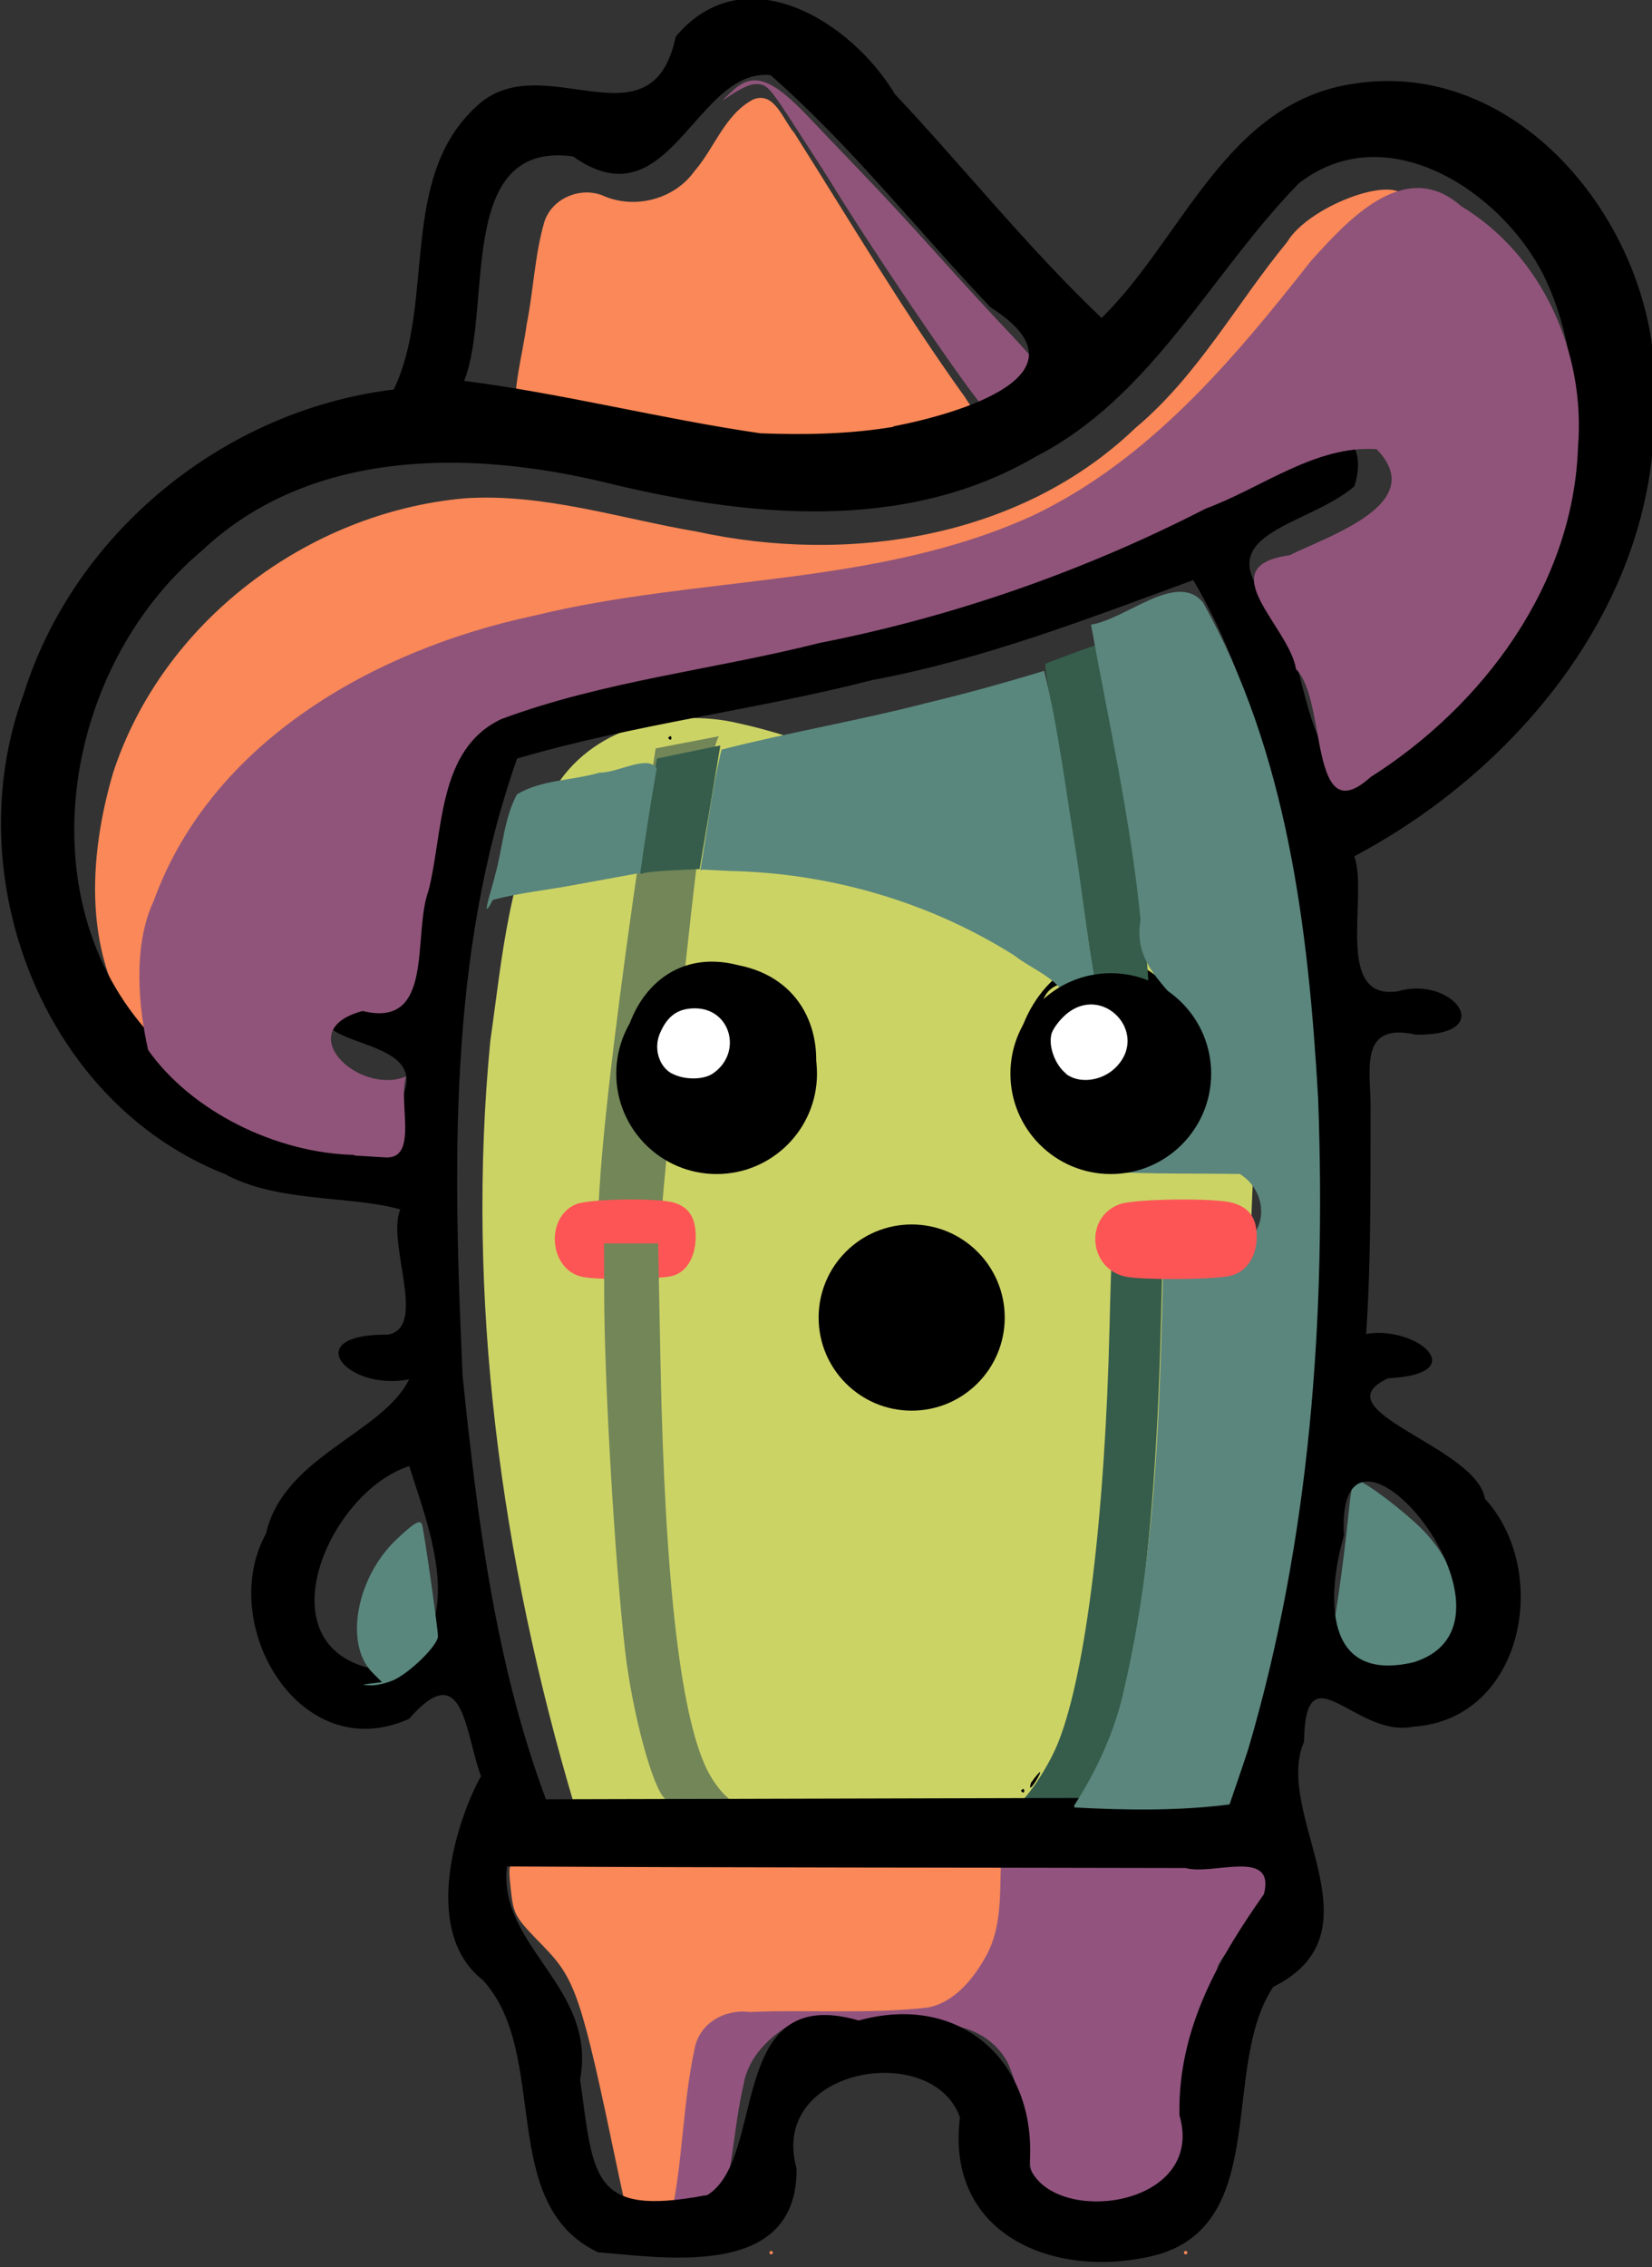 <?xml version="1.0" encoding="UTF-8"?>
<!-- Created with Inkscape (http://www.inkscape.org/) -->
<svg width="26.1mm" height="35.8mm" version="1.1" viewBox="0 0 26.1 35.8" xmlns="http://www.w3.org/2000/svg">
 <rect x="0" y="0" width="26.1" height="35.8" fill="#333333" stroke="none"/>
 <g transform="matrix(.642 0 0 .642 -15 -71)">
  <path d="m38.8 165c-0.024-0.063-0.131-0.529-0.237-1.04-0.889-4.26-1.03-4.68-1.83-5.5-0.71-0.727-0.729-0.761-0.8-1.41-0.061-0.561-0.052-0.603 0.141-0.649 0.114-0.027 1.76-0.028 3.66-3e-3 1.9 0.026 4.74 0.049 6.32 0.052l2.87 5e-3 -0.057 0.767c-0.071 0.952-0.376 1.64-0.962 2.18-0.733 0.674-0.767 0.68-3.79 0.683-2.9 2e-3 -3.05 0.025-3.43 0.513-0.202 0.257-0.384 1.22-0.565 2.99-0.153 1.49-0.168 1.52-0.781 1.52-0.305 0-0.51-0.044-0.537-0.115z" fill="#fa8858" stroke-width=".095"/>
  <path d="m39.9 165c0.269-1.32 0.271-2.68 0.555-4 0.111-0.642 0.742-0.998 1.36-0.919 1.46-0.063 2.94 0.057 4.39-0.111 0.679-0.137 1.15-0.75 1.46-1.33 0.342-0.67 0.307-1.44 0.329-2.17-2.58-0.028-5.16-0.043-7.75-0.083 4.21-0.045 8.42-0.032 12.6-0.051 0.615-2e-3 1.23-3e-3 1.84-5e-3 -0.021 0.476 0.055 0.967-0.063 1.43-0.463 0.333-1.01 0.638-1.28 1.17-0.481 1.83-0.627 3.74-1.05 5.58-0.178 0.717-1.02 0.535-1.57 0.563-0.575-0.043-1.21 0.096-1.75-0.133-0.388-1.18-0.301-2.48-0.81-3.62-0.324-0.601-0.986-0.942-1.66-0.918-1.25-0.038-2.5 0.013-3.75 0.023-0.527 0.332-0.989 0.816-1.09 1.45-0.228 0.973-0.255 1.99-0.538 2.95-0.228 0.397-0.926 0.258-1.26 0.159z" fill="#92547f" stroke-width=".09"/>
  <path d="m37.5 155c-1.81-6.08-2.68-12.5-2.07-18.8 0.298-2.08 0.459-4.3 1.55-6.15 0.9-1.56 2.88-2.06 4.55-1.67 3.44 0.75 6.37 2.89 9.11 5 1.27 1.01 2.51 2.08 3.68 3.21-0.251 6.14-0.502 12.3-0.754 18.4-5.36 0.015-10.7 0.029-16.1 0.043z" fill="#ccd365"/>
  <path d="m47.1 121c0.287-0.098 0.537-0.19 0.554-0.205 0.018-0.015-0.083-0.175-0.224-0.355-0.705-0.901-2.76-3.95-3.64-5.4-0.048-0.079-0.413-0.648-0.811-1.26-0.692-1.07-0.737-1.12-1.02-1.12-0.384 7e-3 -1.19 0.749-0.586 0.182 0.524-0.495 0.977-0.34 1.92 0.66 0.257 0.272 0.747 0.785 1.09 1.14 0.739 0.771 1.35 1.43 2.23 2.41 0.359 0.4 1.1 1.21 1.65 1.79 0.59 0.631 0.961 1.09 0.914 1.14-0.28 0.466-3.28 1.43-2.08 1.02z" fill="#90547a" stroke-width=".087"/>
  <path d="m57 152c-0.11-0.064-0.362-0.267-0.56-0.451l-0.36-0.334 0.156-0.956c0.086-0.526 0.207-1.43 0.27-2.02 0.147-1.36 0.133-1.32 0.391-1.18 0.426 0.24 1.24 0.894 1.57 1.26 0.827 0.915 1.12 2.15 0.697 2.96-0.314 0.6-0.608 0.778-1.35 0.811-0.383 0.017-0.695-0.017-0.818-0.089z" fill="#59877d" stroke-width=".092"/>
  <path d="m41.5 122c-1.82-0.329-3.61-0.796-5.44-1.06-0.088-0.793 0.158-1.58 0.264-2.36 0.169-0.839 0.198-1.71 0.436-2.53 0.187-0.578 0.875-0.869 1.43-0.652 0.78 0.354 1.76 0.104 2.26-0.59 0.5-0.574 0.748-1.4 1.45-1.77 0.528-0.211 0.736 0.512 1.01 0.822 1.38 2.18 2.69 4.4 4.2 6.5 0.162 0.274 0.59 0.784 0.54 0.94-0.369 0.133-0.831 0.347-1.26 0.442-1.37 0.382-2.82 0.388-4.23 0.324-0.221-0.015-0.441-0.037-0.659-0.072z" fill="#fa8858" stroke-width=".087"/>
  <path d="m26.8 136c-1.4-1.82-1.27-4.3-0.652-6.4 1.21-3.71 4.78-6.4 8.64-6.75 1.94-0.134 3.83 0.496 5.72 0.817 3.72 0.811 7.96 0.176 10.8-2.55 1.53-1.28 2.48-3.05 3.73-4.57 0.507-0.858 2.54-1.64 2.89-1.13-2.19 1.08-3.2 3.46-4.93 5.07-2.08 2.1-4.77 3.6-7.71 4.03-4.48 0.862-9.34 0.742-13.4 3.15-2.51 1.49-4.75 3.93-4.96 6.97-0.248 0.387 0.758 2.75-0.121 1.36z" fill="#fa8858" stroke-width=".085"/>
  <path d="m39.5 129s-1.91 12-1.3 12.7c0.609 0.704 1.33 0 1.33 0s1.06-12.4 1.53-13" fill="#728658"/>
  <g stroke-width=".085">
   <path d="m37.7 142c-0.822-0.163-0.935-1.47-0.154-1.79 0.327-0.132 2.02-0.157 2.41-0.035 0.367 0.114 0.529 0.369 0.529 0.832 0 0.523-0.244 0.908-0.617 0.978-0.436 0.082-1.78 0.091-2.17 0.015z" fill="#fd5555"/>
   <path d="m42.3 166c0-0.023 0.019-0.042 0.042-0.042s0.042 0.019 0.042 0.042-0.019 0.042-0.042 0.042-0.042-0.019-0.042-0.042z" fill="#fa8858"/>
   <path d="m52.5 166c0-0.023 0.019-0.042 0.042-0.042s0.042 0.019 0.042 0.042-0.019 0.042-0.042 0.042-0.042-0.019-0.042-0.042z" fill="#fa8858"/>
  </g>
  <path d="m38.6 155c1.07-0.041 1.24-0.065 1.13-0.164-0.305-0.258-0.807-2.12-0.982-3.64-0.255-2.22-0.512-6.61-0.515-8.79l-3e-3 -1.23h1.33l0.059 2.95c0.108 5.46 0.511 8.85 1.2 10.1 0.288 0.506 0.633 0.804 0.974 0.841 0.163 0.018-0.77 0.032-2.07 0.033-1.77 1.7e-4 -2.05-0.012-1.11-0.048z" fill="#728658" stroke-width=".086"/>
  <path d="m48.4 155c0.332-0.287 0.809-1.03 1.03-1.61 0.664-1.73 1.13-5.54 1.24-10.2 0.049-2.01 0.069-2.23 0.189-2.18 0.074 0.035 0.358 0.08 0.63 0.099l0.496 0.035-0.056 2.19c-0.157 6.09-0.83 10.2-1.86 11.5-0.116 0.141-0.186 0.282-0.156 0.312 0.03 0.03-0.355 0.056-0.856 0.056h-0.91z" fill="#365d4b" stroke-width=".086"/>
  <g stroke-width=".085">
   <path d="m38.1 166c-2.53-1.18-1.18-4.88-2.85-6.7-1.57-1.23-0.601-4.04-0.048-5.02-0.394-1.03-0.413-2.97-1.77-1.41-2.69 1.21-4.75-2.33-3.52-4.56 0.429-1.9 2.87-2.46 3.52-3.79-1.53 0.302-2.74-1.12-0.522-1.1 0.989-0.178-0.038-2.24 0.304-3.08-1.2-0.344-3.02-0.163-4.31-0.867-4.51-1.78-6.6-7.36-4.96-11.8 1.25-4 4.96-7 9.11-7.5 1.03-2.14 0.113-5.19 2.02-6.95 1.61-1.56 4.32 1.11 4.92-1.73 1.69-2.02 4.32-0.376 5.39 1.41 1.71 1.82 3.28 3.79 5.09 5.51 2-1.96 3.06-5.29 6.19-5.76 4.26-0.681 7.66 3.84 7.41 7.8 0.142 4.83-3.28 9.03-7.38 11.2 0.347 0.991-0.516 3.57 1.08 3.32 1.33-0.393 2.49 1.09 0.439 1.07-1.48-0.336-1.09 0.967-1.12 1.92-0.004 1.81 0.014 3.63-0.109 5.44 1.24-0.214 2.65 0.986 0.542 1.09-1.73 0.8 2.17 1.67 2.38 2.96 1.64 1.79 0.959 5.43-1.76 5.61-1.43 0.294-2.66-1.96-2.69 0.37-0.777 1.79 1.98 4.67-0.758 6.03-1.3 1.95-0.07 5.76-2.82 6.58-2.45 0.657-5.26-0.41-4.89-3.37-0.67-1.9-4.72-1.23-4.02 1.26 0.021 2.68-3.1 2.21-4.86 2.06zm2.66-1.41c1.49-0.891 0.453-5.25 3.74-4.3 2.52-0.699 4.42 1.04 4.2 3.6 0.573 1.48 4.35 1.01 3.69-1.27-0.047-2.18 1.04-3.96 2.08-5.44 0.285-1.14-1.26-0.452-1.93-0.64-5.55-0.013-11.1-9e-3 -16.7-0.039-0.227 1.98 2.22 2.96 1.8 5.24 0.338 2.41 0.266 3.38 3.08 2.85zm13-10.5c1.95-6.46 2.07-13.3 1.57-20-0.403-3.17-0.957-6.43-2.6-9.23-2.59 0.951-5.17 1.95-7.9 2.46-2.89 0.741-5.88 1.09-8.74 1.93-1.71 4.85-1.57 10.1-1.34 15.2 0.364 3.51 0.805 7.07 2.05 10.4 5.57-0.015 11.1-0.029 16.7-0.043 0.082-0.24 0.162-0.481 0.245-0.72zm-5.27 0.55c0.108-0.152 0.108 0.152 0 0zm0.246-0.197c0.579-0.789-0.154 0.498 0 0zm2.07-13.4c-0.06-0.238 0.29 0.31 0 0zm-10.3-1.86c-2.99-0.616-2.08-5.66 1.03-4.85 3.17 0.625 2.11 5.54-1.03 4.85zm0.233-2.96c1.49-2.16-2.93-1.38-0.879 0.207 0.3 0.15 0.655 5e-3 0.879-0.207zm9.19 2.79c-3.46-1.12-0.624-6.8 2.16-4.19 1.92 1.49 0.275 5.21-2.16 4.19zm0.285-2.64c2.1-1.42-2.08-2.67-1.05-0.23 0.244 0.289 0.702 0.459 1.05 0.23zm-11-5.22c0.091-0.219 0.091 0.219 0 0zm0.593-2.41c0.108-0.152 0.108 0.152 0 0zm-6.76 22.8c1.97-0.812 0.753-3.68 0.389-4.89-1.98 0.633-3.65 4.45-0.839 5zm25.1-0.063c3.2-0.986-1.93-7.09-1.71-3.12-0.418 1.46-0.529 3.64 1.71 3.12zm-25-13.7c1.26-2-3.34-1.17-1.22-2.95 2.09 0.634 1.48-1.68 1.87-2.99-0.08-2.75 1.67-5.04 4.57-4.98 4.68-1.07 9.53-1.78 13.8-4.06 0.688-1.66 5.3-2.81 4.53-0.248-1.19 1.02-3.73 1.14-2 2.97 0.998 1.34 0.716 5.54 2.97 3.03 3.5-2.37 5.6-7.25 3.68-11.2-1.05-2.07-3.87-3.92-6.02-2.25-2.17 2.22-3.61 5.26-6.49 6.73-3.24 1.89-7.15 1.47-10.6 0.621-3.34-0.798-7.25-0.825-9.91 1.69-3.47 2.91-4.39 8.77-1.07 12.1 1.3 1.43 4.38 2.73 5.89 1.89 0.01-0.127 0.02-0.254 0.029-0.382zm12.2-16.7c1.62-0.312 4.98-1.29 2.39-2.93-1.8-1.9-3.44-3.98-5.41-5.71-1.85-0.182-2.48 3.69-4.86 2-2.9-0.397-1.97 3.73-2.68 5.52 2.42 0.31 4.85 0.935 7.29 1.29 1.09 0.041 2.19 0.022 3.27-0.159z"/>
   <path d="m39.1 132c0-0.186 0.238-1.78 0.345-2.31l0.089-0.44 0.482-0.101c0.265-0.056 0.615-0.128 0.779-0.161l0.297-0.06-0.51 3.04-0.662 0.031c-0.364 0.017-0.698 0.053-0.741 0.079-0.043 0.027-0.078-0.011-0.078-0.084z" fill="#365d4b"/>
   <path d="m51.2 135c-0.116-0.037-0.367-0.072-0.557-0.076-0.212-5e-3 -0.348-0.049-0.352-0.114-0.017-0.277-0.711-4.96-0.857-5.78-0.091-0.512-0.212-1.19-0.268-1.51-0.056-0.317-0.088-0.587-0.071-0.6 0.017-0.013 0.306-0.124 0.643-0.247l0.613-0.223 0.041 0.188c0.451 2.05 1.23 7.2 1.23 8.12 0 0.335-0.041 0.357-0.423 0.235z" fill="#365d4b"/>
   <path d="m40.6 132c0.169-0.992 0.279-2 0.521-2.97 1.67-0.428 3.38-0.713 5.06-1.15 0.968-0.232 1.93-0.498 2.88-0.788 0.35 1.43 0.526 2.91 0.766 4.36 0.178 1.11 0.289 2.24 0.505 3.35 0.757 0.201-0.464 0.193-0.704 0.403-0.173-0.534-0.874-0.771-1.3-1.11-2.09-1.32-4.54-2.03-7.01-2.08-0.222-0.012-0.444-0.023-0.666-0.035m-3.1 0.369c-0.684 0.134-1.39 0.197-2.06 0.379-0.344 0.663 6e-3 -0.36 0.055-0.606 0.187-0.659 0.214-1.38 0.538-1.99 0.594-0.363 1.37-0.339 2.04-0.537 0.419 0.015 1.19-0.453 1.4-0.102-0.15 0.855-0.283 1.71-0.404 2.57" fill="#59877d"/>
   <path d="m32.1 139c-1.95-0.04-4.03-1.08-5.09-2.58-0.221-0.974-0.399-2.53 0.138-3.67 1.42-3.92 5.44-6.18 9.34-7.01 4.07-0.999 8.45-0.709 12.3-2.47 2.85-1.36 4.92-3.82 6.83-6.25 0.9-1 2.32-2.58 3.7-1.36 2.01 1.21 3.07 3.62 2.88 5.93-0.116 3.38-2.32 6.35-5.11 8.12-1.52 1.37-1.06-1.91-1.83-2.66-0.163-1.05-2.14-2.53-0.158-2.8 0.94-0.472 3.45-1.27 2.14-2.61-1.5-0.101-2.83 0.956-4.2 1.46-3 1.54-6.21 2.66-9.52 3.31-2.6 0.656-5.3 0.933-7.82 1.87-1.58 0.746-1.42 2.78-1.79 4.22-0.403 1.08 0.169 3.4-1.62 2.96-1.78 0.466-0.126 2.09 1.07 1.61-0.209 0.621 0.32 2.06-0.527 1.99-0.255-0.017-0.511-0.032-0.766-0.047z" fill="#90547a"/>
  </g>
  <path d="m32.5 152 0.264-0.033-0.233-0.233c-0.699-0.699-0.402-2.34 0.594-3.28 0.435-0.413 0.586-0.498 0.627-0.355 0.053 0.183 0.39 2.55 0.39 2.74 0 0.226-0.718 0.927-1.12 1.09-0.173 0.072-0.421 0.125-0.55 0.117-0.226-0.013-0.225-0.015 0.029-0.047z" fill="#59877d" stroke-width=".085"/>
  <path d="m49.8 155c0.56-0.869 1.01-1.84 1.23-2.87 0.82-3.53 0.882-7.18 0.968-10.8 0.642-0.21 1.38-0.024 2.01-0.172 0.605-0.443 0.475-1.32-0.135-1.69-1.06-0.016-2.13 6e-3 -3.2-0.052 1.51-0.092 2.74-1.7 2.24-3.17-0.306-1.19-1.73-1.64-1.48-3.03-0.243-2.45-0.781-4.85-1.22-7.26 0.862-0.13 2.12-1.33 2.76-0.54 2.07 3.7 2.59 8.01 2.83 12.2 0.197 5.36-0.189 10.8-1.72 16-0.146 0.454-0.307 0.904-0.461 1.36-1.26 0.162-2.56 0.143-3.82 0.074z" fill="#5b867d" stroke-width=".088"/>
  <path d="m51.1 142c-0.943-0.163-1.07-1.47-0.176-1.79 0.375-0.132 2.31-0.157 2.76-0.035 0.422 0.114 0.607 0.369 0.607 0.832 0 0.523-0.28 0.908-0.708 0.978-0.5 0.082-2.04 0.091-2.48 0.015z" fill="#fd5555" stroke-width=".091"/>
  <circle id="a" cx="50.7" cy="137" r="2.47" stop-color="#000000"/>
  <path id="b" d="m49.6 137c-0.269-0.212-0.437-0.665-0.361-0.971 0.03-0.121 0.186-0.334 0.345-0.474 0.915-0.804 2.1 0.464 1.22 1.31-0.339 0.324-0.89 0.388-1.21 0.139z" fill="#fff" stroke-width=".085"/>
  <circle id="c" cx="41" cy="137" r="2.47" stop-color="#000000"/>
  <path id="d" d="m39.9 137c-0.319-0.173-0.453-0.617-0.298-0.985 0.184-0.435 0.443-0.621 0.865-0.621 0.878 0 1.18 1.09 0.445 1.6-0.234 0.164-0.713 0.165-1.01 3e-3z" fill="#fff" stroke-width=".085"/>
  <circle id="e" cx="45.8" cy="143" r="2.29" stop-color="#000000" stroke-width=".217"/>
 </g>
</svg>
